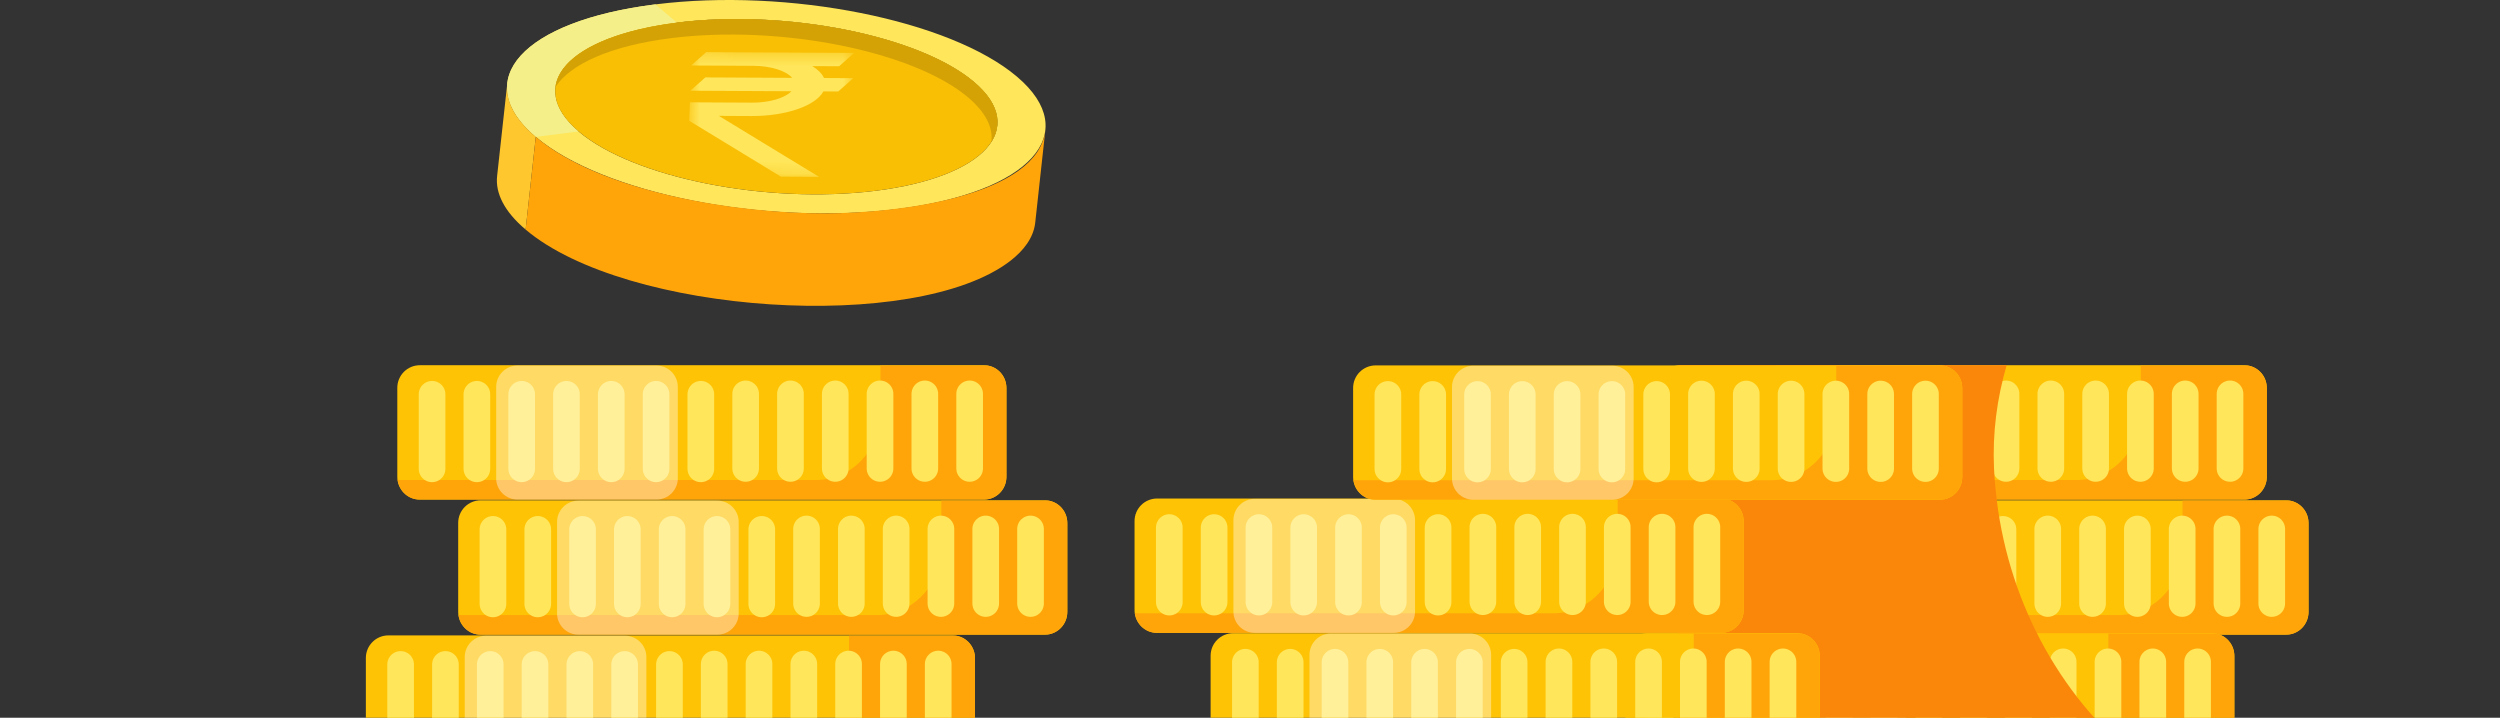 <svg width="209" height="60" viewBox="0 0 209 60" fill="none" xmlns="http://www.w3.org/2000/svg">
<rect x="0" y="0" width="209" height="60" fill="#333333" stroke="none"/>
<path d="M85.01 6.401C79.427 1.675 65.897 -1.026 54.792 0.366C43.686 1.758 39.205 6.716 44.789 11.442C50.371 16.167 63.901 18.867 75.006 17.475C86.11 16.083 90.591 11.124 85.01 6.401ZM73.203 15.949C64.093 17.091 52.955 14.867 48.376 10.992C43.795 7.115 47.484 3.033 56.594 1.891C65.704 0.749 76.842 2.973 81.424 6.85C86.002 10.726 82.313 14.807 73.203 15.949Z" fill="#FFE65A"/>
<path d="M54.792 0.365L56.594 1.891C47.484 3.033 43.795 7.115 48.376 10.992L44.789 11.442C39.205 6.715 43.686 1.756 54.792 0.365Z" fill="#F4EF89"/>
<path d="M56.597 1.891C65.707 0.749 76.845 2.973 81.426 6.85C86.005 10.725 82.316 14.807 73.206 15.949C64.096 17.091 52.958 14.867 48.378 10.992C43.798 7.114 47.487 3.033 56.597 1.891Z" fill="#F9BF05"/>
<path d="M56.109 3.188C65.219 2.046 76.357 4.27 80.939 8.147C82.416 9.398 83.028 10.669 82.879 11.857C83.856 10.331 83.455 8.571 81.423 6.85C76.842 2.973 65.704 0.75 56.594 1.891C50.424 2.664 46.746 4.787 46.434 7.279C47.657 5.368 51.044 3.823 56.109 3.188Z" fill="#D4A205"/>
<path d="M42.409 6.967L41.559 14.717C41.402 16.149 42.159 17.682 43.942 19.191L44.791 11.441C43.009 9.932 42.252 8.4 42.409 6.967Z" fill="#FFC72E"/>
<path d="M87.392 10.871C86.792 16.35 75.263 17.823 69.022 17.837C61.467 17.854 50.215 16.032 44.791 11.441L43.941 19.191C52.317 26.281 76.54 27.897 84.456 21.814C84.459 21.812 84.462 21.809 84.465 21.807C84.473 21.801 84.481 21.794 84.49 21.787C85.557 20.959 86.404 19.887 86.544 18.622L87.392 10.871Z" fill="#FFA50A"/>
<mask id="mask0_2696_7876" style="mask-type:luminance" maskUnits="userSpaceOnUse" x="57" y="4" width="15" height="11">
<path d="M57.469 14.727L57.821 4.352L71.405 4.423L71.052 14.798L57.469 14.727Z" fill="white"/>
</mask>
<g mask="url(#mask0_2696_7876)">
<path d="M71.404 4.423L59.038 4.359L57.783 5.473L62.959 5.5C64.464 5.507 65.731 5.927 66.222 6.509L58.966 6.471L57.711 7.584L66.166 7.628C65.624 8.193 64.341 8.59 62.854 8.581L57.678 8.554L57.625 10.102L65.286 14.768L68.469 14.785L60.099 9.687L62.815 9.701C65.728 9.716 68.196 8.832 68.834 7.642L70.077 7.648L71.331 6.535L68.885 6.522C68.724 6.158 68.382 5.818 67.912 5.525L70.148 5.537L71.404 4.423Z" fill="#FFE65A"/>
</g>
<path d="M187.619 30.533H140.468C139.426 30.533 138.582 31.377 138.582 32.419V39.877C138.582 40.919 139.426 41.763 140.468 41.763H187.619C188.66 41.763 189.504 40.919 189.504 39.877V32.419C189.504 31.377 188.66 30.533 187.619 30.533Z" fill="#FFC305"/>
<path d="M187.669 41.761H140.42C139.495 41.761 138.737 41.038 138.609 40.101C138.695 40.114 138.78 40.129 138.87 40.129H173.596C176.565 40.129 178.971 37.592 178.971 34.463V30.561H187.93C188.819 30.695 189.506 31.494 189.506 32.468V39.827C189.506 40.895 188.684 41.761 187.669 41.761Z" fill="#FFA50A"/>
<path d="M163.961 39.194V32.961" stroke="#FFE65A" stroke-width="2.229" stroke-miterlimit="10" stroke-linecap="round"/>
<path d="M160.215 39.194V32.961" stroke="#FFE65A" stroke-width="2.229" stroke-miterlimit="10" stroke-linecap="round"/>
<path d="M156.469 39.194V32.961" stroke="#FFE65A" stroke-width="2.229" stroke-miterlimit="10" stroke-linecap="round"/>
<path d="M152.723 39.194V32.961" stroke="#FFE65A" stroke-width="2.229" stroke-miterlimit="10" stroke-linecap="round"/>
<path d="M148.98 39.194V32.961" stroke="#FFE65A" stroke-width="2.229" stroke-miterlimit="10" stroke-linecap="round"/>
<path d="M145.234 39.194V32.961" stroke="#FFE65A" stroke-width="2.229" stroke-miterlimit="10" stroke-linecap="round"/>
<path d="M141.488 39.194V32.961" stroke="#FFE65A" stroke-width="2.229" stroke-miterlimit="10" stroke-linecap="round"/>
<path d="M186.43 39.161V32.928" stroke="#FFE65A" stroke-width="2.229" stroke-miterlimit="10" stroke-linecap="round"/>
<path d="M182.684 39.161V32.928" stroke="#FFE65A" stroke-width="2.229" stroke-miterlimit="10" stroke-linecap="round"/>
<path d="M178.938 39.161V32.928" stroke="#FFE65A" stroke-width="2.229" stroke-miterlimit="10" stroke-linecap="round"/>
<path d="M175.195 39.161V32.928" stroke="#FFE65A" stroke-width="2.229" stroke-miterlimit="10" stroke-linecap="round"/>
<path d="M171.449 39.161V32.928" stroke="#FFE65A" stroke-width="2.229" stroke-miterlimit="10" stroke-linecap="round"/>
<path d="M167.703 39.161V32.928" stroke="#FFE65A" stroke-width="2.229" stroke-miterlimit="10" stroke-linecap="round"/>
<path opacity="0.38" d="M160.251 30.561H148.629C147.645 30.561 146.848 31.358 146.848 32.342V39.982C146.848 40.966 147.645 41.763 148.629 41.763H160.251C161.235 41.763 162.033 40.966 162.033 39.982V32.342C162.033 31.358 161.235 30.561 160.251 30.561Z" fill="white"/>
<path d="M191.108 41.826H143.956C142.914 41.826 142.07 42.67 142.07 43.712V51.17C142.07 52.212 142.914 53.056 143.956 53.056H191.107C192.149 53.056 192.993 52.212 192.993 51.17V43.712C192.994 42.67 192.149 41.826 191.108 41.826Z" fill="#FFC305"/>
<path d="M191.158 53.055H143.908C142.982 53.055 142.225 52.332 142.098 51.394C142.183 51.407 142.27 51.422 142.359 51.422H177.085C180.054 51.422 182.46 48.885 182.46 45.756V41.853H191.419C192.308 41.988 192.995 42.786 192.995 43.761V51.119C192.994 52.189 192.171 53.055 191.158 53.055Z" fill="#FFA50A"/>
<path d="M167.449 50.487V44.254" stroke="#FFE65A" stroke-width="2.229" stroke-miterlimit="10" stroke-linecap="round"/>
<path d="M163.703 50.487V44.254" stroke="#FFE65A" stroke-width="2.229" stroke-miterlimit="10" stroke-linecap="round"/>
<path d="M159.957 50.487V44.254" stroke="#FFE65A" stroke-width="2.229" stroke-miterlimit="10" stroke-linecap="round"/>
<path d="M156.211 50.487V44.254" stroke="#FFE65A" stroke-width="2.229" stroke-miterlimit="10" stroke-linecap="round"/>
<path d="M152.469 50.487V44.254" stroke="#FFE65A" stroke-width="2.229" stroke-miterlimit="10" stroke-linecap="round"/>
<path d="M148.723 50.487V44.254" stroke="#FFE65A" stroke-width="2.229" stroke-miterlimit="10" stroke-linecap="round"/>
<path d="M144.977 50.487V44.254" stroke="#FFE65A" stroke-width="2.229" stroke-miterlimit="10" stroke-linecap="round"/>
<path d="M189.918 50.454V44.221" stroke="#FFE65A" stroke-width="2.229" stroke-miterlimit="10" stroke-linecap="round"/>
<path d="M186.172 50.454V44.221" stroke="#FFE65A" stroke-width="2.229" stroke-miterlimit="10" stroke-linecap="round"/>
<path d="M182.43 50.454V44.221" stroke="#FFE65A" stroke-width="2.229" stroke-miterlimit="10" stroke-linecap="round"/>
<path d="M178.684 50.454V44.221" stroke="#FFE65A" stroke-width="2.229" stroke-miterlimit="10" stroke-linecap="round"/>
<path d="M174.938 50.454V44.221" stroke="#FFE65A" stroke-width="2.229" stroke-miterlimit="10" stroke-linecap="round"/>
<path d="M171.191 50.454V44.221" stroke="#FFE65A" stroke-width="2.229" stroke-miterlimit="10" stroke-linecap="round"/>
<path opacity="0.38" d="M163.739 41.853H152.117C151.133 41.853 150.336 42.651 150.336 43.635V51.275C150.336 52.259 151.133 53.056 152.117 53.056H163.739C164.723 53.056 165.521 52.259 165.521 51.275V43.635C165.52 42.652 164.723 41.853 163.739 41.853Z" fill="white"/>
<path d="M184.908 52.935H137.757C136.715 52.935 135.871 53.779 135.871 54.821V62.28C135.871 63.321 136.715 64.165 137.757 64.165H184.908C185.95 64.165 186.793 63.321 186.793 62.28V54.821C186.793 53.78 185.949 52.935 184.908 52.935Z" fill="#FFC305"/>
<path d="M184.954 64.165H137.705C136.78 64.165 136.022 63.442 135.895 62.503C135.98 62.516 136.066 62.531 136.156 62.531H170.882C173.851 62.531 176.257 59.994 176.257 56.865V52.963H185.216C186.105 53.098 186.792 53.896 186.792 54.871V62.229C186.792 63.298 185.969 64.165 184.954 64.165Z" fill="#FFA50A"/>
<path d="M161.246 61.596V55.363" stroke="#FFE65A" stroke-width="2.229" stroke-miterlimit="10" stroke-linecap="round"/>
<path d="M157.504 61.596V55.363" stroke="#FFE65A" stroke-width="2.229" stroke-miterlimit="10" stroke-linecap="round"/>
<path d="M153.758 61.596V55.363" stroke="#FFE65A" stroke-width="2.229" stroke-miterlimit="10" stroke-linecap="round"/>
<path d="M150.012 61.596V55.363" stroke="#FFE65A" stroke-width="2.229" stroke-miterlimit="10" stroke-linecap="round"/>
<path d="M146.266 61.596V55.363" stroke="#FFE65A" stroke-width="2.229" stroke-miterlimit="10" stroke-linecap="round"/>
<path d="M142.523 61.596V55.363" stroke="#FFE65A" stroke-width="2.229" stroke-miterlimit="10" stroke-linecap="round"/>
<path d="M138.777 61.596V55.363" stroke="#FFE65A" stroke-width="2.229" stroke-miterlimit="10" stroke-linecap="round"/>
<path d="M183.719 61.563V55.33" stroke="#FFE65A" stroke-width="2.229" stroke-miterlimit="10" stroke-linecap="round"/>
<path d="M179.973 61.563V55.33" stroke="#FFE65A" stroke-width="2.229" stroke-miterlimit="10" stroke-linecap="round"/>
<path d="M176.227 61.563V55.33" stroke="#FFE65A" stroke-width="2.229" stroke-miterlimit="10" stroke-linecap="round"/>
<path d="M172.48 61.563V55.33" stroke="#FFE65A" stroke-width="2.229" stroke-miterlimit="10" stroke-linecap="round"/>
<path d="M168.738 61.563V55.33" stroke="#FFE65A" stroke-width="2.229" stroke-miterlimit="10" stroke-linecap="round"/>
<path d="M164.992 61.563V55.33" stroke="#FFE65A" stroke-width="2.229" stroke-miterlimit="10" stroke-linecap="round"/>
<path opacity="0.38" d="M157.537 52.963H145.914C144.93 52.963 144.133 53.76 144.133 54.744V62.384C144.133 63.368 144.93 64.166 145.914 64.166H157.536C158.52 64.166 159.318 63.368 159.318 62.384V54.744C159.318 53.76 158.52 52.963 157.537 52.963Z" fill="white"/>
<path d="M166.931 41.826L166.924 41.763C166.819 40.897 166.738 40.023 166.699 39.14C166.566 36.17 166.953 33.282 167.757 30.533H156.215H147.659H140.32V64.165H144.901H156.214H179.27V63.909C172.538 58.707 168.03 50.734 166.931 41.826Z" fill="#FA870A"/>
<path d="M82.251 30.533H35.1C34.059 30.533 33.215 31.377 33.215 32.419V39.877C33.215 40.919 34.059 41.763 35.1 41.763H82.251C83.293 41.763 84.137 40.919 84.137 39.877V32.419C84.137 31.377 83.293 30.533 82.251 30.533Z" fill="#FFC305"/>
<path d="M82.302 41.761H35.053C34.128 41.761 33.37 41.038 33.242 40.101C33.328 40.114 33.413 40.129 33.502 40.129H68.229C71.198 40.129 73.604 37.592 73.604 34.463V30.561H82.562C83.452 30.695 84.138 31.494 84.138 32.468V39.827C84.138 40.895 83.316 41.761 82.302 41.761Z" fill="#FFA50A"/>
<path d="M58.59 39.194V32.961" stroke="#FFE65A" stroke-width="2.229" stroke-miterlimit="10" stroke-linecap="round"/>
<path d="M54.848 39.194V32.961" stroke="#FFE65A" stroke-width="2.229" stroke-miterlimit="10" stroke-linecap="round"/>
<path d="M51.102 39.194V32.961" stroke="#FFE65A" stroke-width="2.229" stroke-miterlimit="10" stroke-linecap="round"/>
<path d="M47.355 39.194V32.961" stroke="#FFE65A" stroke-width="2.229" stroke-miterlimit="10" stroke-linecap="round"/>
<path d="M43.613 39.194V32.961" stroke="#FFE65A" stroke-width="2.229" stroke-miterlimit="10" stroke-linecap="round"/>
<path d="M39.867 39.194V32.961" stroke="#FFE65A" stroke-width="2.229" stroke-miterlimit="10" stroke-linecap="round"/>
<path d="M36.121 39.194V32.961" stroke="#FFE65A" stroke-width="2.229" stroke-miterlimit="10" stroke-linecap="round"/>
<path d="M81.062 39.161V32.928" stroke="#FFE65A" stroke-width="2.229" stroke-miterlimit="10" stroke-linecap="round"/>
<path d="M77.316 39.161V32.928" stroke="#FFE65A" stroke-width="2.229" stroke-miterlimit="10" stroke-linecap="round"/>
<path d="M73.57 39.161V32.928" stroke="#FFE65A" stroke-width="2.229" stroke-miterlimit="10" stroke-linecap="round"/>
<path d="M69.828 39.161V32.928" stroke="#FFE65A" stroke-width="2.229" stroke-miterlimit="10" stroke-linecap="round"/>
<path d="M66.082 39.161V32.928" stroke="#FFE65A" stroke-width="2.229" stroke-miterlimit="10" stroke-linecap="round"/>
<path d="M62.336 39.161V32.928" stroke="#FFE65A" stroke-width="2.229" stroke-miterlimit="10" stroke-linecap="round"/>
<path opacity="0.38" d="M54.884 30.561H43.262C42.278 30.561 41.48 31.358 41.48 32.342V39.982C41.48 40.966 42.278 41.763 43.262 41.763H54.884C55.868 41.763 56.665 40.966 56.665 39.982V32.342C56.665 31.358 55.868 30.561 54.884 30.561Z" fill="white"/>
<path d="M87.341 41.826H40.19C39.149 41.826 38.305 42.67 38.305 43.712V51.17C38.305 52.212 39.148 53.056 40.19 53.056H87.341C88.383 53.056 89.227 52.212 89.227 51.17V43.712C89.227 42.67 88.383 41.826 87.341 41.826Z" fill="#FFC305"/>
<path d="M87.392 53.055H40.142C39.218 53.055 38.459 52.332 38.332 51.394C38.417 51.407 38.504 51.422 38.593 51.422H73.32C76.289 51.422 78.695 48.885 78.695 45.756V41.853H87.653C88.542 41.988 89.229 42.786 89.229 43.761V51.119C89.228 52.189 88.407 53.055 87.392 53.055Z" fill="#FFA50A"/>
<path d="M63.684 50.487V44.254" stroke="#FFE65A" stroke-width="2.229" stroke-miterlimit="10" stroke-linecap="round"/>
<path d="M59.938 50.487V44.254" stroke="#FFE65A" stroke-width="2.229" stroke-miterlimit="10" stroke-linecap="round"/>
<path d="M56.191 50.487V44.254" stroke="#FFE65A" stroke-width="2.229" stroke-miterlimit="10" stroke-linecap="round"/>
<path d="M52.445 50.487V44.254" stroke="#FFE65A" stroke-width="2.229" stroke-miterlimit="10" stroke-linecap="round"/>
<path d="M48.703 50.487V44.254" stroke="#FFE65A" stroke-width="2.229" stroke-miterlimit="10" stroke-linecap="round"/>
<path d="M44.957 50.487V44.254" stroke="#FFE65A" stroke-width="2.229" stroke-miterlimit="10" stroke-linecap="round"/>
<path d="M41.211 50.487V44.254" stroke="#FFE65A" stroke-width="2.229" stroke-miterlimit="10" stroke-linecap="round"/>
<path d="M86.152 50.454V44.221" stroke="#FFE65A" stroke-width="2.229" stroke-miterlimit="10" stroke-linecap="round"/>
<path d="M82.406 50.454V44.221" stroke="#FFE65A" stroke-width="2.229" stroke-miterlimit="10" stroke-linecap="round"/>
<path d="M78.66 50.454V44.221" stroke="#FFE65A" stroke-width="2.229" stroke-miterlimit="10" stroke-linecap="round"/>
<path d="M74.918 50.454V44.221" stroke="#FFE65A" stroke-width="2.229" stroke-miterlimit="10" stroke-linecap="round"/>
<path d="M71.172 50.454V44.221" stroke="#FFE65A" stroke-width="2.229" stroke-miterlimit="10" stroke-linecap="round"/>
<path d="M67.426 50.454V44.221" stroke="#FFE65A" stroke-width="2.229" stroke-miterlimit="10" stroke-linecap="round"/>
<path opacity="0.38" d="M59.974 41.853H48.352C47.369 41.853 46.57 42.651 46.57 43.635V51.275C46.57 52.259 47.368 53.056 48.352 53.056H59.974C60.958 53.056 61.755 52.259 61.755 51.275V43.635C61.755 42.652 60.958 41.853 59.974 41.853Z" fill="white"/>
<path d="M79.623 53.119H32.471C31.43 53.119 30.586 53.963 30.586 55.005V62.463C30.586 63.505 31.43 64.349 32.471 64.349H79.623C80.664 64.349 81.508 63.505 81.508 62.463V55.005C81.508 53.963 80.664 53.119 79.623 53.119Z" fill="#FFC305"/>
<path d="M79.673 64.347H32.424C31.499 64.347 30.741 63.624 30.613 62.687C30.699 62.7 30.784 62.715 30.874 62.715H65.601C68.57 62.715 70.976 60.178 70.976 57.049V53.147H79.934C80.824 53.281 81.51 54.08 81.51 55.054V62.413C81.51 63.481 80.688 64.347 79.673 64.347Z" fill="#FFA50A"/>
<path d="M55.965 61.78V55.547" stroke="#FFE65A" stroke-width="2.229" stroke-miterlimit="10" stroke-linecap="round"/>
<path d="M52.219 61.78V55.547" stroke="#FFE65A" stroke-width="2.229" stroke-miterlimit="10" stroke-linecap="round"/>
<path d="M48.473 61.78V55.547" stroke="#FFE65A" stroke-width="2.229" stroke-miterlimit="10" stroke-linecap="round"/>
<path d="M44.727 61.78V55.547" stroke="#FFE65A" stroke-width="2.229" stroke-miterlimit="10" stroke-linecap="round"/>
<path d="M40.984 61.78V55.547" stroke="#FFE65A" stroke-width="2.229" stroke-miterlimit="10" stroke-linecap="round"/>
<path d="M37.238 61.78V55.547" stroke="#FFE65A" stroke-width="2.229" stroke-miterlimit="10" stroke-linecap="round"/>
<path d="M33.492 61.78V55.547" stroke="#FFE65A" stroke-width="2.229" stroke-miterlimit="10" stroke-linecap="round"/>
<path d="M78.434 61.746V55.514" stroke="#FFE65A" stroke-width="2.229" stroke-miterlimit="10" stroke-linecap="round"/>
<path d="M74.688 61.746V55.514" stroke="#FFE65A" stroke-width="2.229" stroke-miterlimit="10" stroke-linecap="round"/>
<path d="M70.941 61.746V55.514" stroke="#FFE65A" stroke-width="2.229" stroke-miterlimit="10" stroke-linecap="round"/>
<path d="M67.199 61.746V55.514" stroke="#FFE65A" stroke-width="2.229" stroke-miterlimit="10" stroke-linecap="round"/>
<path d="M63.453 61.746V55.514" stroke="#FFE65A" stroke-width="2.229" stroke-miterlimit="10" stroke-linecap="round"/>
<path d="M59.707 61.746V55.514" stroke="#FFE65A" stroke-width="2.229" stroke-miterlimit="10" stroke-linecap="round"/>
<path opacity="0.38" d="M52.255 53.147H40.633C39.649 53.147 38.852 53.944 38.852 54.928V62.568C38.852 63.551 39.649 64.349 40.633 64.349H52.255C53.239 64.349 54.036 63.552 54.036 62.568V54.928C54.036 53.945 53.239 53.147 52.255 53.147Z" fill="white"/>
<path d="M150.244 52.935H103.093C102.051 52.935 101.207 53.779 101.207 54.821V62.28C101.207 63.321 102.051 64.165 103.093 64.165H150.244C151.285 64.165 152.129 63.321 152.129 62.28V54.821C152.129 53.78 151.285 52.935 150.244 52.935Z" fill="#FFC305"/>
<path d="M150.294 64.165H103.045C102.12 64.165 101.362 63.442 101.234 62.503C101.32 62.516 101.405 62.531 101.495 62.531H136.221C139.19 62.531 141.596 59.994 141.596 56.865V52.963H150.555C151.444 53.098 152.131 53.896 152.131 54.871V62.229C152.131 63.298 151.308 64.165 150.294 64.165Z" fill="#FFA50A"/>
<path d="M126.582 61.596V55.363" stroke="#FFE65A" stroke-width="2.229" stroke-miterlimit="10" stroke-linecap="round"/>
<path d="M122.84 61.596V55.363" stroke="#FFE65A" stroke-width="2.229" stroke-miterlimit="10" stroke-linecap="round"/>
<path d="M119.094 61.596V55.363" stroke="#FFE65A" stroke-width="2.229" stroke-miterlimit="10" stroke-linecap="round"/>
<path d="M115.348 61.596V55.363" stroke="#FFE65A" stroke-width="2.229" stroke-miterlimit="10" stroke-linecap="round"/>
<path d="M111.605 61.596V55.363" stroke="#FFE65A" stroke-width="2.229" stroke-miterlimit="10" stroke-linecap="round"/>
<path d="M107.859 61.596V55.363" stroke="#FFE65A" stroke-width="2.229" stroke-miterlimit="10" stroke-linecap="round"/>
<path d="M104.113 61.596V55.363" stroke="#FFE65A" stroke-width="2.229" stroke-miterlimit="10" stroke-linecap="round"/>
<path d="M149.055 61.563V55.33" stroke="#FFE65A" stroke-width="2.229" stroke-miterlimit="10" stroke-linecap="round"/>
<path d="M145.309 61.563V55.33" stroke="#FFE65A" stroke-width="2.229" stroke-miterlimit="10" stroke-linecap="round"/>
<path d="M141.562 61.563V55.33" stroke="#FFE65A" stroke-width="2.229" stroke-miterlimit="10" stroke-linecap="round"/>
<path d="M137.82 61.563V55.33" stroke="#FFE65A" stroke-width="2.229" stroke-miterlimit="10" stroke-linecap="round"/>
<path d="M134.074 61.563V55.33" stroke="#FFE65A" stroke-width="2.229" stroke-miterlimit="10" stroke-linecap="round"/>
<path d="M130.328 61.563V55.33" stroke="#FFE65A" stroke-width="2.229" stroke-miterlimit="10" stroke-linecap="round"/>
<path opacity="0.38" d="M122.876 52.963H111.254C110.27 52.963 109.473 53.76 109.473 54.744V62.384C109.473 63.368 110.27 64.166 111.254 64.166H122.876C123.86 64.166 124.658 63.368 124.658 62.384V54.744C124.657 53.76 123.859 52.963 122.876 52.963Z" fill="white"/>
<path d="M143.884 41.676H96.733C95.692 41.676 94.848 42.52 94.848 43.561V51.02C94.848 52.062 95.692 52.906 96.733 52.906H143.884C144.926 52.906 145.77 52.062 145.77 51.02V43.561C145.77 42.52 144.926 41.676 143.884 41.676Z" fill="#FFC305"/>
<path d="M143.935 52.904H96.685C95.761 52.904 95.002 52.181 94.875 51.243C94.96 51.256 95.046 51.271 95.135 51.271H129.862C132.831 51.271 135.237 48.734 135.237 45.605V41.703H144.195C145.084 41.838 145.771 42.636 145.771 43.611V50.968C145.771 52.038 144.949 52.904 143.935 52.904Z" fill="#FFA50A"/>
<path d="M120.223 50.336V44.103" stroke="#FFE65A" stroke-width="2.229" stroke-miterlimit="10" stroke-linecap="round"/>
<path d="M116.48 50.336V44.103" stroke="#FFE65A" stroke-width="2.229" stroke-miterlimit="10" stroke-linecap="round"/>
<path d="M112.734 50.336V44.103" stroke="#FFE65A" stroke-width="2.229" stroke-miterlimit="10" stroke-linecap="round"/>
<path d="M108.988 50.336V44.103" stroke="#FFE65A" stroke-width="2.229" stroke-miterlimit="10" stroke-linecap="round"/>
<path d="M105.246 50.336V44.103" stroke="#FFE65A" stroke-width="2.229" stroke-miterlimit="10" stroke-linecap="round"/>
<path d="M101.5 50.336V44.103" stroke="#FFE65A" stroke-width="2.229" stroke-miterlimit="10" stroke-linecap="round"/>
<path d="M97.754 50.336V44.103" stroke="#FFE65A" stroke-width="2.229" stroke-miterlimit="10" stroke-linecap="round"/>
<path d="M142.695 50.303V44.07" stroke="#FFE65A" stroke-width="2.229" stroke-miterlimit="10" stroke-linecap="round"/>
<path d="M138.949 50.303V44.07" stroke="#FFE65A" stroke-width="2.229" stroke-miterlimit="10" stroke-linecap="round"/>
<path d="M135.203 50.303V44.07" stroke="#FFE65A" stroke-width="2.229" stroke-miterlimit="10" stroke-linecap="round"/>
<path d="M131.461 50.303V44.07" stroke="#FFE65A" stroke-width="2.229" stroke-miterlimit="10" stroke-linecap="round"/>
<path d="M127.715 50.303V44.07" stroke="#FFE65A" stroke-width="2.229" stroke-miterlimit="10" stroke-linecap="round"/>
<path d="M123.969 50.303V44.07" stroke="#FFE65A" stroke-width="2.229" stroke-miterlimit="10" stroke-linecap="round"/>
<path opacity="0.38" d="M116.517 41.703H104.895C103.911 41.703 103.113 42.501 103.113 43.485V51.123C103.113 52.108 103.911 52.905 104.895 52.905H116.517C117.501 52.905 118.298 52.108 118.298 51.123V43.485C118.298 42.501 117.501 41.703 116.517 41.703Z" fill="white"/>
<path d="M162.158 30.547H115.007C113.965 30.547 113.121 31.391 113.121 32.432V39.891C113.121 40.933 113.965 41.777 115.007 41.777H162.158C163.2 41.777 164.043 40.933 164.043 39.891V32.432C164.043 31.391 163.2 30.547 162.158 30.547Z" fill="#FFC305"/>
<path d="M162.208 41.775H114.959C114.034 41.775 113.276 41.052 113.148 40.114C113.234 40.127 113.32 40.142 113.41 40.142H148.136C151.105 40.142 153.511 37.605 153.511 34.476V30.574H162.47C163.359 30.709 164.046 31.507 164.046 32.482V39.84C164.045 40.909 163.222 41.775 162.208 41.775Z" fill="#FFA50A"/>
<path d="M138.496 39.208V32.975" stroke="#FFE65A" stroke-width="2.229" stroke-miterlimit="10" stroke-linecap="round"/>
<path d="M134.754 39.208V32.975" stroke="#FFE65A" stroke-width="2.229" stroke-miterlimit="10" stroke-linecap="round"/>
<path d="M131.008 39.208V32.975" stroke="#FFE65A" stroke-width="2.229" stroke-miterlimit="10" stroke-linecap="round"/>
<path d="M127.262 39.208V32.975" stroke="#FFE65A" stroke-width="2.229" stroke-miterlimit="10" stroke-linecap="round"/>
<path d="M123.52 39.208V32.975" stroke="#FFE65A" stroke-width="2.229" stroke-miterlimit="10" stroke-linecap="round"/>
<path d="M119.773 39.208V32.975" stroke="#FFE65A" stroke-width="2.229" stroke-miterlimit="10" stroke-linecap="round"/>
<path d="M116.027 39.208V32.975" stroke="#FFE65A" stroke-width="2.229" stroke-miterlimit="10" stroke-linecap="round"/>
<path d="M160.969 39.172V32.94" stroke="#FFE65A" stroke-width="2.229" stroke-miterlimit="10" stroke-linecap="round"/>
<path d="M157.223 39.172V32.94" stroke="#FFE65A" stroke-width="2.229" stroke-miterlimit="10" stroke-linecap="round"/>
<path d="M153.477 39.172V32.94" stroke="#FFE65A" stroke-width="2.229" stroke-miterlimit="10" stroke-linecap="round"/>
<path d="M149.734 39.172V32.94" stroke="#FFE65A" stroke-width="2.229" stroke-miterlimit="10" stroke-linecap="round"/>
<path d="M145.988 39.172V32.94" stroke="#FFE65A" stroke-width="2.229" stroke-miterlimit="10" stroke-linecap="round"/>
<path d="M142.242 39.172V32.94" stroke="#FFE65A" stroke-width="2.229" stroke-miterlimit="10" stroke-linecap="round"/>
<path opacity="0.38" d="M134.79 30.574H123.168C122.184 30.574 121.387 31.372 121.387 32.356V39.995C121.387 40.98 122.184 41.777 123.168 41.777H134.79C135.773 41.777 136.572 40.98 136.572 39.995V32.356C136.572 31.372 135.774 30.574 134.79 30.574Z" fill="white"/>
</svg>
